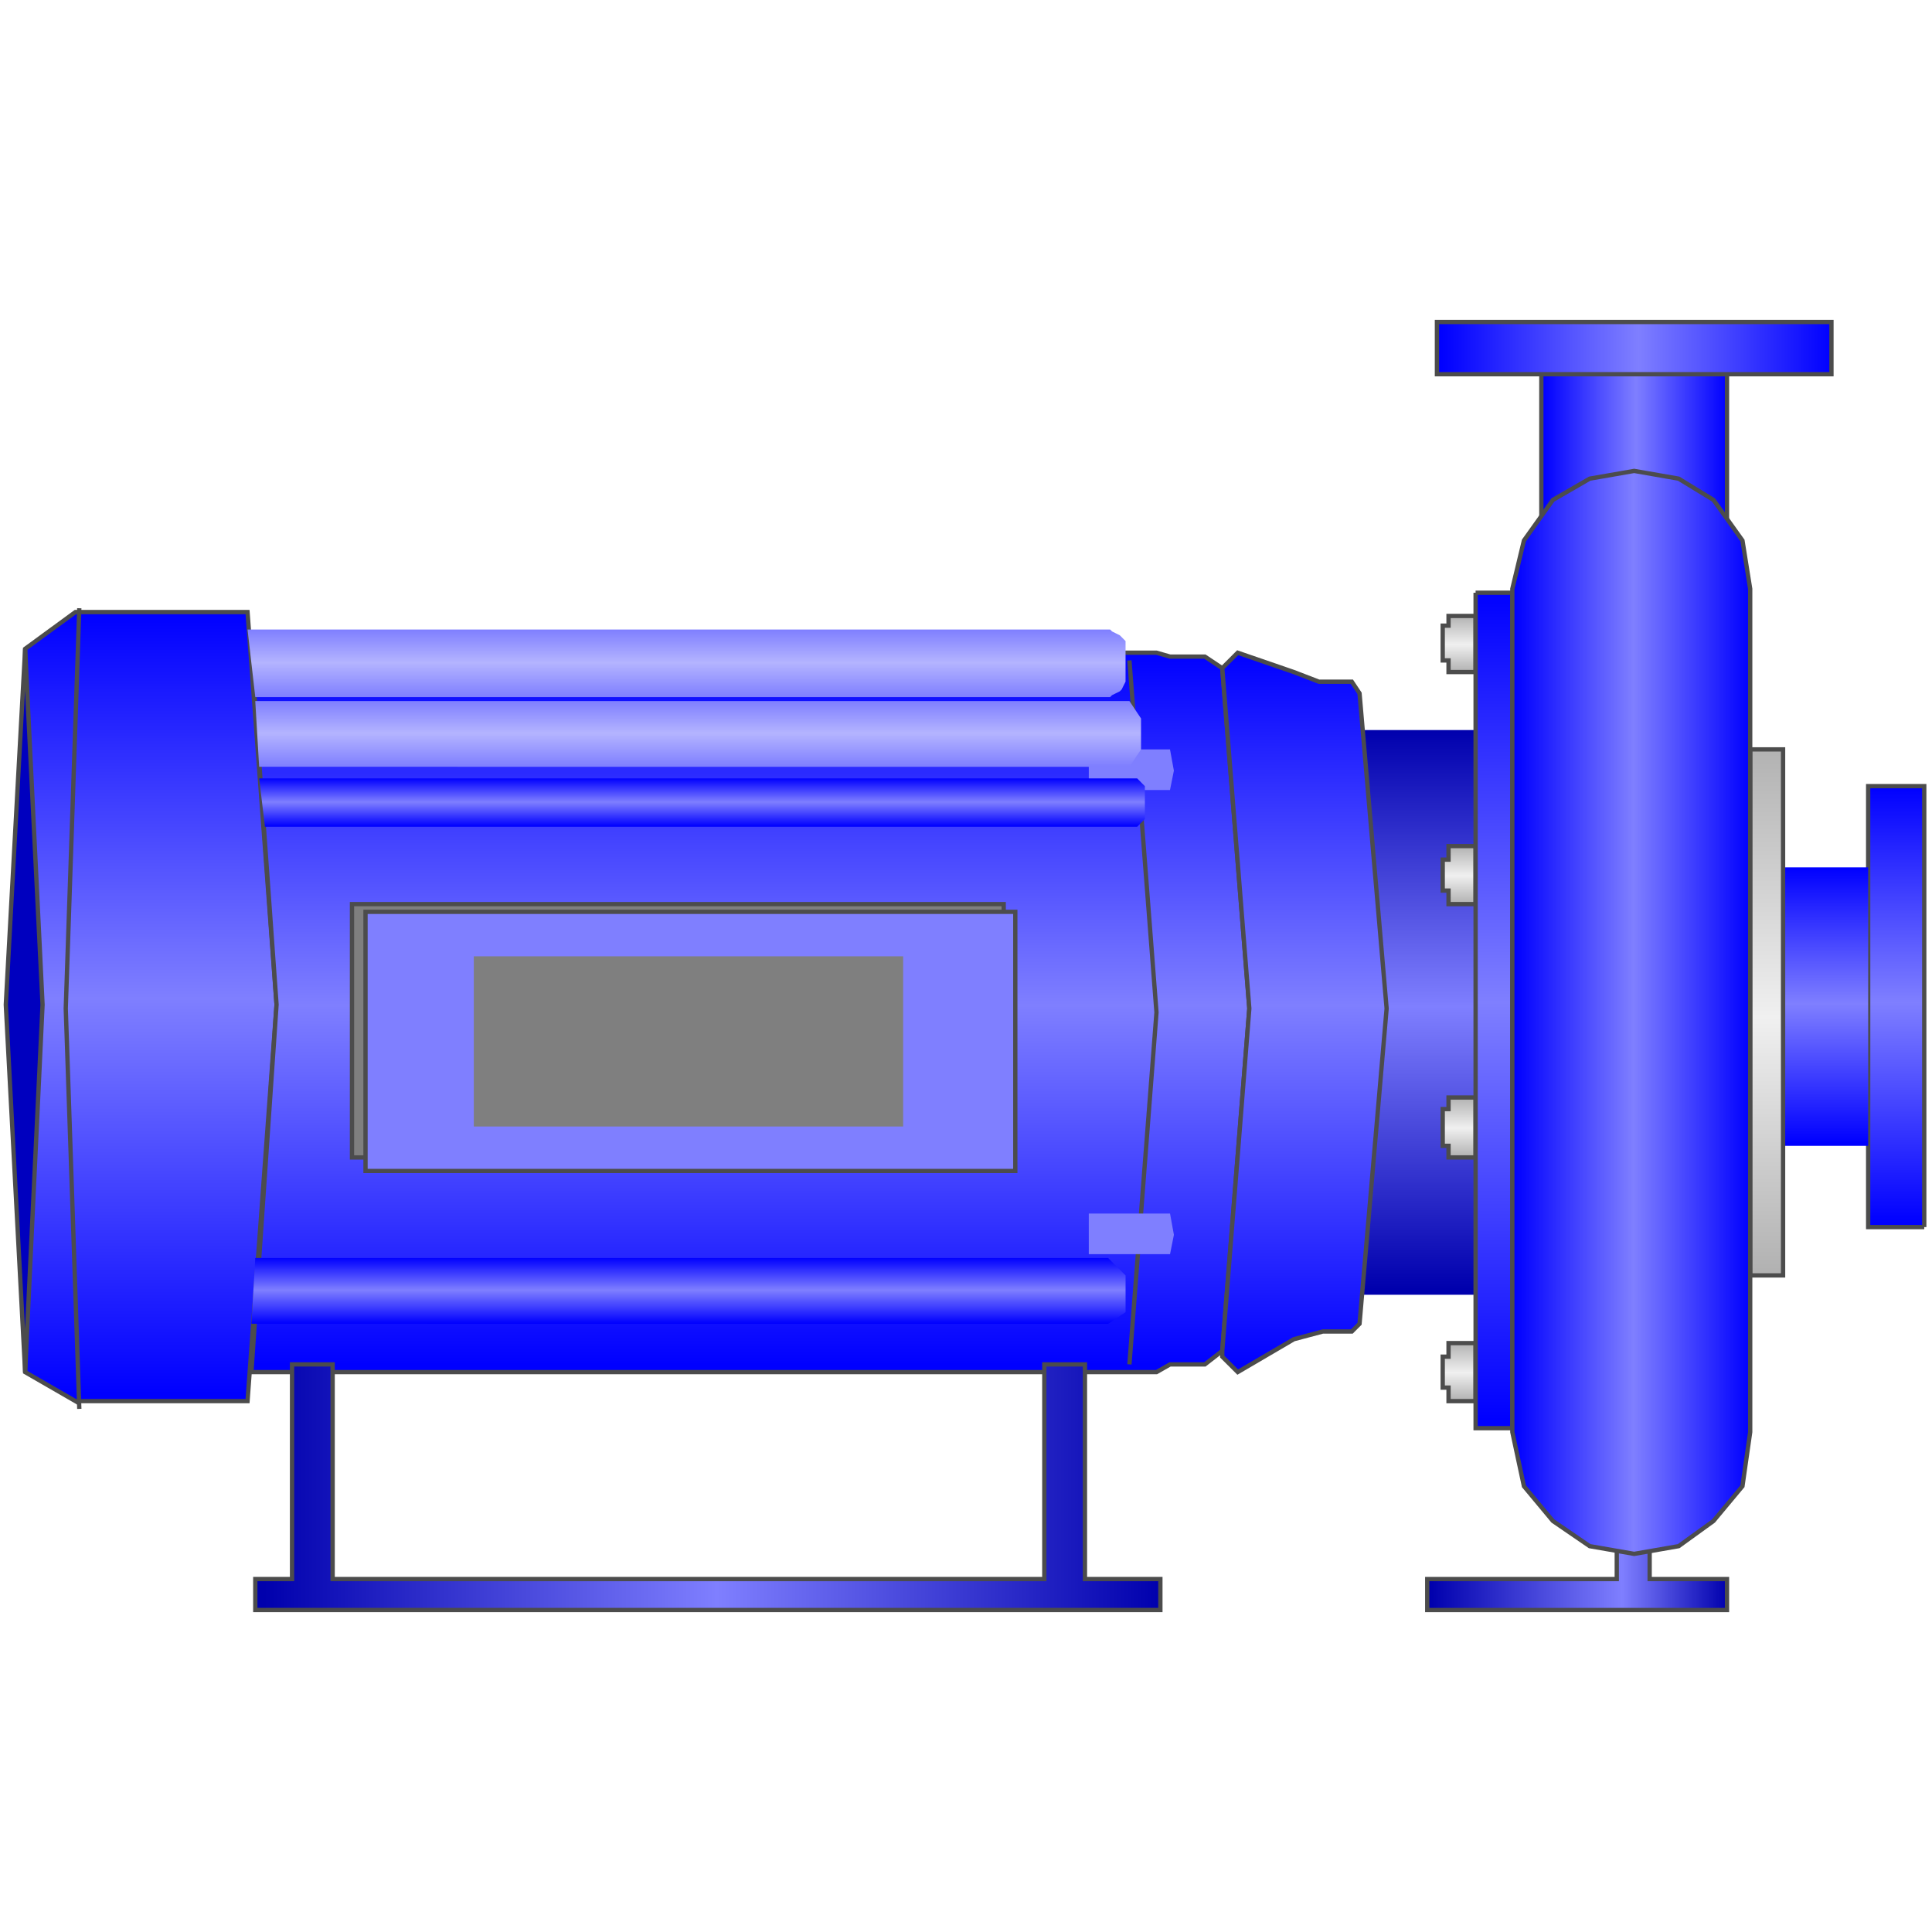 <svg version="1.1" xmlns="http://www.w3.org/2000/svg" xmlns:xlink="http://www.w3.org/1999/xlink" width="64px" height="64px" viewBox="0 0 112.5 75.68" enable-background="new 0 0 112.5 75.68" xml:space="preserve">
<g id="Group_DownStream_Pipe_Flange">
	
		<linearGradient id="SVGID_1_" gradientUnits="userSpaceOnUse" x1="110.416" y1="22.637" x2="110.416" y2="48.313" gradientTransform="matrix(1 0 0 -1 0 75.68)">
		<stop offset="0.01" style="stop-color:#0000FF" />
		<stop offset="0.51" style="stop-color:#7F7FFF" />
		<stop offset="1" style="stop-color:#0000FF" />
	</linearGradient>
	<path fill="url(#SVGID_1_)" stroke="#4C4C4C" stroke-width="0.25" d="M112.049,53.043h-3.266V27.367h3.266V53.043" />
	
		<linearGradient id="SVGID_2_" gradientUnits="userSpaceOnUse" x1="106.306" y1="27.368" x2="106.306" y2="43.585" gradientTransform="matrix(1 0 0 -1 0 75.68)">
		<stop offset="0.01" style="stop-color:#0000FF" />
		<stop offset="0.51" style="stop-color:#7F7FFF" />
		<stop offset="1" style="stop-color:#0000FF" />
	</linearGradient>
	<path fill="url(#SVGID_2_)" d="M103.828,32.096v16.216h4.955V32.096H103.828" />
	
		<linearGradient id="SVGID_3_" gradientUnits="userSpaceOnUse" x1="82.432" y1="18.697" x2="82.432" y2="51.58" gradientTransform="matrix(1 0 0 -1 0 75.68)">
		<stop offset="0.01" style="stop-color:#0000AD" />
		<stop offset="0.51" style="stop-color:#7F7FFF" />
		<stop offset="1" style="stop-color:#0000AD" />
	</linearGradient>
	<path fill="url(#SVGID_3_)" d="M78.941,24.101h6.981v32.883h-6.981V24.101z" />
</g>
<g id="Group_Pump_Suction_Body">
	
		<linearGradient id="SVGID_4_" gradientUnits="userSpaceOnUse" x1="8.784" y1="12.503" x2="8.784" y2="58.45" gradientTransform="matrix(1 0 0 -1 0 75.68)">
		<stop offset="0.01" style="stop-color:#0000FF" />
		<stop offset="0.51" style="stop-color:#7F7FFF" />
		<stop offset="1" style="stop-color:#0000FF" />
	</linearGradient>
	<path fill="url(#SVGID_4_)" stroke="#4C4C4C" stroke-width="0.25" d="M4.392,63.177l-2.928-1.689V19.371l2.928-2.141h10.022   l1.689,22.86l-1.689,23.086H4.392z" />
	
		<linearGradient id="SVGID_5_" gradientUnits="userSpaceOnUse" x1="43.694" y1="14.193" x2="43.694" y2="56.085" gradientTransform="matrix(1 0 0 -1 0 75.68)">
		<stop offset="0.01" style="stop-color:#0000FF" />
		<stop offset="0.51" style="stop-color:#7F7FFF" />
		<stop offset="1" style="stop-color:#0000FF" />
	</linearGradient>
	<path fill="url(#SVGID_5_)" stroke="#4C4C4C" stroke-width="0.25" d="M14.64,19.596l1.464,20.495L14.64,61.488h52.702l0.789-0.449   h2.027l1.014-0.788l1.576-19.934l-1.576-19.819l-1.014-0.675h-2.027l-0.789-0.227H14.64z" />
	
		<linearGradient id="SVGID_6_" gradientUnits="userSpaceOnUse" x1="75.957" y1="14.194" x2="75.957" y2="56.084" gradientTransform="matrix(1 0 0 -1 0 75.68)">
		<stop offset="0.01" style="stop-color:#0000FF" />
		<stop offset="0.51" style="stop-color:#7F7FFF" />
		<stop offset="1" style="stop-color:#0000FF" />
	</linearGradient>
	<path fill="url(#SVGID_6_)" stroke="#4C4C4C" stroke-width="0.25" d="M71.172,60.588V60.25l1.576-19.934l-1.576-19.819l0.9-0.9   l3.266,1.126l1.464,0.563h1.915l0.449,0.676l1.577,18.354l-1.577,18.355l-0.449,0.451h-1.689l-1.688,0.45l-3.267,1.913   L71.172,60.588z" />
	
		<linearGradient id="SVGID_7_" gradientUnits="userSpaceOnUse" x1="39.978" y1="53.494" x2="39.978" y2="57.435" gradientTransform="matrix(1 0 0 -1 0 75.68)">
		<stop offset="0.01" style="stop-color:#7F7FFF" />
		<stop offset="0.51" style="stop-color:#B4B4FF" />
		<stop offset="1" style="stop-color:#7F7FFF" />
	</linearGradient>
	<path fill="url(#SVGID_7_)" d="M14.865,22.186l-0.45-3.94h49.887h0.112h0.227l0.111,0.111l0.227,0.113l0.226,0.112l0.112,0.111   l0.111,0.113l0.113,0.112v2.365l-0.113,0.225l-0.111,0.226l-0.112,0.112l-0.226,0.113l-0.227,0.112l-0.111,0.111h-0.227h-0.112   H14.865V22.186z" />
	
		<linearGradient id="SVGID_8_" gradientUnits="userSpaceOnUse" x1="40.091" y1="17.006" x2="40.091" y2="20.835" gradientTransform="matrix(1 0 0 -1 0 75.68)">
		<stop offset="0.01" style="stop-color:#0000FF" />
		<stop offset="0.51" style="stop-color:#7F7FFF" />
		<stop offset="1" style="stop-color:#0000FF" />
	</linearGradient>
	<path fill="url(#SVGID_8_)" d="M14.64,58.673l0.225-3.828h49.662l1.015,1.013v2.141l-1.015,0.676L14.64,58.673L14.64,58.673z" />
	<path fill="#0000BF" stroke="#4C4C4C" stroke-width="0.25" d="M1.464,19.371l1.014,20.721L1.464,61.488L0.338,40.092L1.464,19.371z   " />
	<path fill="none" stroke="#4C4C4C" stroke-width="0.25" d="M65.766,20.047l1.576,20.496l-1.576,20.495" />
	<path fill="#7F7FFF" d="M67.566,25.227h0.563l0.226,1.238l-0.226,1.126H63.4v-2.364H67.566z" />
	
		<linearGradient id="SVGID_9_" gradientUnits="userSpaceOnUse" x1="40.652" y1="49.439" x2="40.652" y2="53.268" gradientTransform="matrix(1 0 0 -1 0 75.68)">
		<stop offset="0.01" style="stop-color:#7F7FFF" />
		<stop offset="0.51" style="stop-color:#B4B4FF" />
		<stop offset="1" style="stop-color:#7F7FFF" />
	</linearGradient>
	<path fill="url(#SVGID_9_)" d="M15.09,26.24l-0.226-3.828h50.902l0.676,1.014v1.802l-0.676,1.014L15.09,26.24L15.09,26.24z" />
	<path fill="#7F7FFF" d="M68.131,52.254l0.225,1.239l-0.225,1.126H63.4v-2.365H68.131z" />
	
		<linearGradient id="SVGID_10_" gradientUnits="userSpaceOnUse" x1="40.878" y1="45.95" x2="40.878" y2="48.764" gradientTransform="matrix(1 0 0 -1 0 75.68)">
		<stop offset="0.01" style="stop-color:#0000FF" />
		<stop offset="0.51" style="stop-color:#7F7FFF" />
		<stop offset="1" style="stop-color:#0000FF" />
	</linearGradient>
	<path fill="url(#SVGID_10_)" d="M15.428,29.731l-0.337-2.814h51.126l0.449,0.451v1.914l-0.449,0.449H15.428z" />
	<path fill="none" stroke="#4C4C4C" stroke-width="0.25" d="M4.617,17.007l-0.788,23.31l0.789,23.312" />
</g>
<g id="Group_Board_Indicator">
	<path fill="#7F7F7F" stroke="#4C4C4C" stroke-width="0.25" d="M20.496,34.236h37.949v14.752H20.496V34.236z" />
	<path fill="#7F7FFF" stroke="#4C4C4C" stroke-width="0.25" d="M21.284,34.686h37.837v15.09H21.284V34.686z" />
	<path fill="#7F7F7F" d="M27.59,37.276h25v9.91h-25V37.276z" />
</g>
<g id="Group_Pump_Support">
	
		<linearGradient id="SVGID_11_" gradientUnits="userSpaceOnUse" x1="83.107" y1="2.705" x2="100.562" y2="2.705" gradientTransform="matrix(1 0 0 -1 0 75.68)">
		<stop offset="0.01" style="stop-color:#0000AD" />
		<stop offset="0.65" style="stop-color:#7F7FFF" />
		<stop offset="1" style="stop-color:#0000AD" />
	</linearGradient>
	<path fill="url(#SVGID_11_)" stroke="#4C4C4C" stroke-width="0.25" d="M94.145,70.61h1.914v2.929h4.504v1.802H83.107v-1.802h11.037   V70.61L94.145,70.61z" />
	
		<linearGradient id="SVGID_12_" gradientUnits="userSpaceOnUse" x1="14.865" y1="7.491" x2="67.568" y2="7.491" gradientTransform="matrix(1 0 0 -1 0 75.68)">
		<stop offset="0.01" style="stop-color:#0000AD" />
		<stop offset="0.51" style="stop-color:#7F7FFF" />
		<stop offset="1" style="stop-color:#0000AD" />
	</linearGradient>
	<path fill="url(#SVGID_12_)" stroke="#4C4C4C" stroke-width="0.25" d="M60.811,61.038h2.365v12.5h4.393v1.802H14.865v-1.802h2.14   v-12.5h2.365v12.5h41.44V61.038z" />
</g>
<g id="Group_Upstream_Pipe_Flange">
	
		<linearGradient id="SVGID_13_" gradientUnits="userSpaceOnUse" x1="89.752" y1="67.964" x2="100.562" y2="67.964" gradientTransform="matrix(1 0 0 -1 0 75.68)">
		<stop offset="0.01" style="stop-color:#0000FF" />
		<stop offset="0.51" style="stop-color:#7F7FFF" />
		<stop offset="1" style="stop-color:#0000FF" />
	</linearGradient>
	<path fill="url(#SVGID_13_)" stroke="#4C4C4C" stroke-width="0.25" d="M100.563,12.052H89.752V3.38h10.811V12.052z" />
	
		<linearGradient id="SVGID_14_" gradientUnits="userSpaceOnUse" x1="83.672" y1="73.821" x2="106.644" y2="73.821" gradientTransform="matrix(1 0 0 -1 0 75.68)">
		<stop offset="0.01" style="stop-color:#0000FF" />
		<stop offset="0.51" style="stop-color:#7F7FFF" />
		<stop offset="1" style="stop-color:#0000FF" />
	</linearGradient>
	<path fill="url(#SVGID_14_)" stroke="#4C4C4C" stroke-width="0.25" d="M106.645,0.34v3.04H83.672V0.34H106.645z" />
</g>
<g id="Group_Flip_Ring">
	
		<linearGradient id="SVGID_15_" gradientUnits="userSpaceOnUse" x1="84.967" y1="54.957" x2="84.967" y2="58.223" gradientTransform="matrix(1 0 0 -1 0 75.68)">
		<stop offset="0.01" style="stop-color:#B2B2B2" />
		<stop offset="0.49" style="stop-color:#F0F0F0" />
		<stop offset="1" style="stop-color:#B2B2B2" />
	</linearGradient>
	<path fill="url(#SVGID_15_)" stroke="#4C4C4C" stroke-width="0.25" d="M84.348,17.457h1.576v3.266h-1.576v-0.676h-0.339V18.02   h0.339V17.457z" />
	
		<linearGradient id="SVGID_16_" gradientUnits="userSpaceOnUse" x1="84.967" y1="12.502" x2="84.967" y2="15.881" gradientTransform="matrix(1 0 0 -1 0 75.68)">
		<stop offset="0.01" style="stop-color:#B2B2B2" />
		<stop offset="0.49" style="stop-color:#F0F0F0" />
		<stop offset="1" style="stop-color:#B2B2B2" />
	</linearGradient>
	<path fill="url(#SVGID_16_)" stroke="#4C4C4C" stroke-width="0.25" d="M84.348,59.799h1.576v3.379h-1.576V62.39h-0.339v-1.802   h0.339V59.799z" />
	
		<linearGradient id="SVGID_17_" gradientUnits="userSpaceOnUse" x1="84.967" y1="26.693" x2="84.967" y2="30.183" gradientTransform="matrix(1 0 0 -1 0 75.68)">
		<stop offset="0.01" style="stop-color:#B2B2B2" />
		<stop offset="0.49" style="stop-color:#F0F0F0" />
		<stop offset="1" style="stop-color:#B2B2B2" />
	</linearGradient>
	<path fill="url(#SVGID_17_)" stroke="#4C4C4C" stroke-width="0.25" d="M84.348,45.497h1.576v3.49h-1.576v-0.676h-0.339v-2.14h0.339   V45.497z" />
	
		<linearGradient id="SVGID_18_" gradientUnits="userSpaceOnUse" x1="84.967" y1="41.445" x2="84.967" y2="44.824" gradientTransform="matrix(1 0 0 -1 0 75.68)">
		<stop offset="0.01" style="stop-color:#B2B2B2" />
		<stop offset="0.49" style="stop-color:#F0F0F0" />
		<stop offset="1" style="stop-color:#B2B2B2" />
	</linearGradient>
	<path fill="url(#SVGID_18_)" stroke="#4C4C4C" stroke-width="0.25" d="M84.348,30.857h1.576v3.379h-1.576v-0.787h-0.339v-1.803   h0.339V30.857z" />
	
		<linearGradient id="SVGID_19_" gradientUnits="userSpaceOnUse" x1="86.993" y1="10.927" x2="86.993" y2="59.576" gradientTransform="matrix(1 0 0 -1 0 75.68)">
		<stop offset="0.01" style="stop-color:#0000FF" />
		<stop offset="0.51" style="stop-color:#7F7FFF" />
		<stop offset="1" style="stop-color:#0000FF" />
	</linearGradient>
	<path fill="url(#SVGID_19_)" stroke="#4C4C4C" stroke-width="0.25" d="M85.924,16.105h2.139v48.648h-2.139V16.105" />
	
		<linearGradient id="SVGID_20_" gradientUnits="userSpaceOnUse" x1="102.871" y1="19.823" x2="102.871" y2="50.454" gradientTransform="matrix(1 0 0 -1 0 75.68)">
		<stop offset="0.01" style="stop-color:#B2B2B2" />
		<stop offset="0.49" style="stop-color:#F0F0F0" />
		<stop offset="1" style="stop-color:#B2B2B2" />
	</linearGradient>
	<path fill="url(#SVGID_20_)" stroke="#4C4C4C" stroke-width="0.25" d="M101.914,25.227h1.914v30.63h-1.914V25.227" />
</g>
<g id="Group_MakeUp_Tank">
	
		<linearGradient id="SVGID_21_" gradientUnits="userSpaceOnUse" x1="88.062" y1="35.138" x2="101.914" y2="35.138" gradientTransform="matrix(1 0 0 -1 0 75.68)">
		<stop offset="0.01" style="stop-color:#0000FF" />
		<stop offset="0.51" style="stop-color:#7F7FFF" />
		<stop offset="1" style="stop-color:#0000FF" />
	</linearGradient>
	<path fill="url(#SVGID_21_)" stroke="#4C4C4C" stroke-width="0.25" d="M101.914,64.979v-49.1l-0.45-2.814L99.775,10.7l-2.027-1.238   l-2.59-0.451l-2.592,0.451l-2.14,1.238l-1.688,2.364l-0.676,2.814v49.1l0.676,3.153l1.688,2.026l2.14,1.465l2.592,0.45l2.59-0.45   l2.027-1.465l1.688-2.026L101.914,64.979z" />
</g>
</svg>